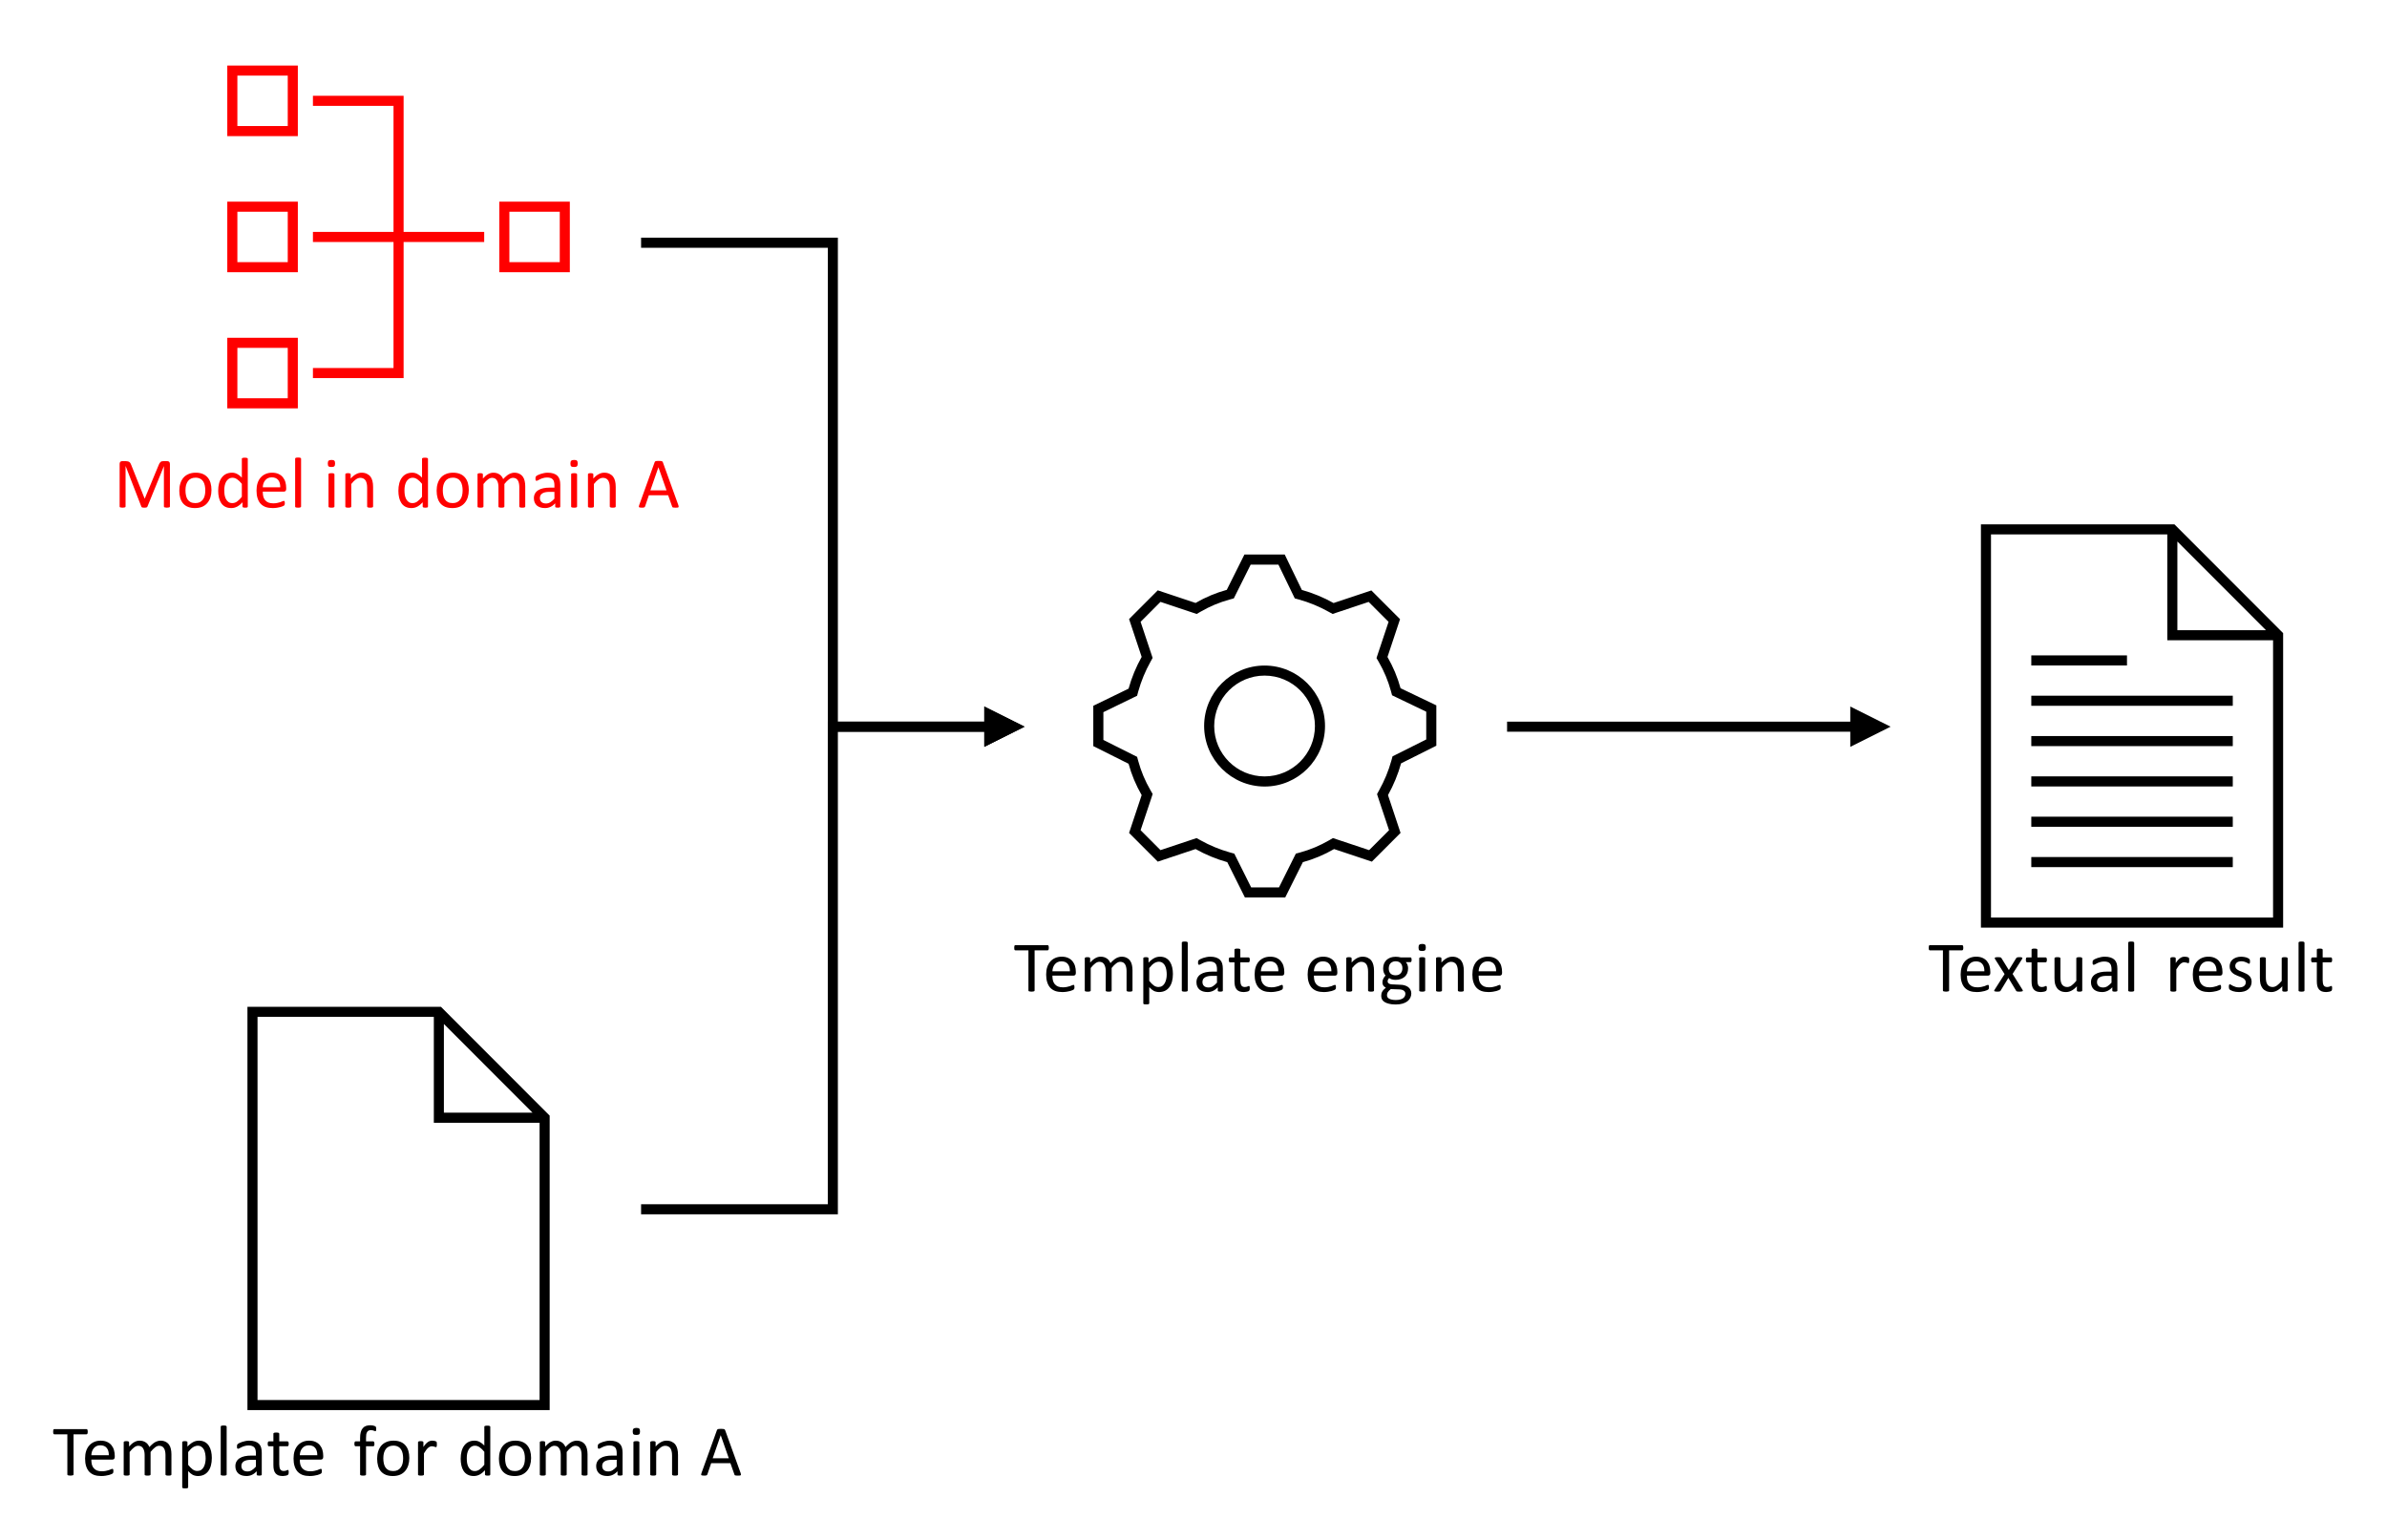 <?xml version="1.0" encoding="UTF-8"?>
<svg xmlns="http://www.w3.org/2000/svg" xmlns:xlink="http://www.w3.org/1999/xlink" width="465px" height="300px" viewBox="0 0 465 300" version="1.1">
<defs>
<g>
<symbol overflow="visible" id="glyph0-0">
<path style="stroke:none;" d="M 6.812 -9.016 L 6.812 0 L 0.312 0 L 0.312 -9.016 Z M 6.203 -0.562 L 6.203 -8.453 L 0.906 -8.453 L 0.906 -0.562 Z M 5.344 -5.969 C 5.344 -5.688 5.301 -5.438 5.219 -5.219 C 5.133 -5.008 5.02 -4.832 4.875 -4.688 C 4.727 -4.539 4.555 -4.426 4.359 -4.344 C 4.16 -4.258 3.941 -4.211 3.703 -4.203 L 3.672 -3.141 C 3.672 -3.086 3.633 -3.051 3.562 -3.031 C 3.5 -3.02 3.406 -3.016 3.281 -3.016 C 3.207 -3.016 3.145 -3.016 3.094 -3.016 C 3.051 -3.023 3.016 -3.031 2.984 -3.031 C 2.961 -3.039 2.941 -3.051 2.922 -3.062 C 2.91 -3.082 2.906 -3.109 2.906 -3.141 L 2.875 -4.422 C 2.863 -4.555 2.891 -4.648 2.953 -4.703 C 3.016 -4.766 3.102 -4.797 3.219 -4.797 L 3.344 -4.797 C 3.551 -4.797 3.723 -4.82 3.859 -4.875 C 4.004 -4.938 4.117 -5.016 4.203 -5.109 C 4.285 -5.211 4.344 -5.332 4.375 -5.469 C 4.414 -5.602 4.438 -5.75 4.438 -5.906 C 4.438 -6.25 4.336 -6.52 4.141 -6.719 C 3.953 -6.914 3.648 -7.016 3.234 -7.016 C 3.055 -7.016 2.898 -6.992 2.766 -6.953 C 2.629 -6.922 2.504 -6.883 2.391 -6.844 C 2.285 -6.801 2.195 -6.758 2.125 -6.719 C 2.062 -6.688 2.016 -6.672 1.984 -6.672 C 1.973 -6.672 1.957 -6.672 1.938 -6.672 C 1.926 -6.68 1.91 -6.695 1.891 -6.719 C 1.879 -6.75 1.867 -6.785 1.859 -6.828 C 1.859 -6.879 1.859 -6.941 1.859 -7.016 C 1.859 -7.098 1.863 -7.16 1.875 -7.203 C 1.883 -7.254 1.906 -7.301 1.938 -7.344 C 1.969 -7.375 2.031 -7.41 2.125 -7.453 C 2.219 -7.492 2.328 -7.535 2.453 -7.578 C 2.586 -7.617 2.727 -7.648 2.875 -7.672 C 3.031 -7.703 3.188 -7.719 3.344 -7.719 C 3.695 -7.719 4 -7.672 4.25 -7.578 C 4.5 -7.484 4.703 -7.359 4.859 -7.203 C 5.023 -7.047 5.145 -6.859 5.219 -6.641 C 5.301 -6.43 5.344 -6.207 5.344 -5.969 Z M 3.828 -1.906 C 3.828 -1.801 3.816 -1.719 3.797 -1.656 C 3.785 -1.594 3.758 -1.539 3.719 -1.5 C 3.676 -1.457 3.617 -1.426 3.547 -1.406 C 3.484 -1.383 3.406 -1.375 3.312 -1.375 C 3.207 -1.375 3.117 -1.383 3.047 -1.406 C 2.984 -1.426 2.93 -1.457 2.891 -1.5 C 2.848 -1.539 2.816 -1.594 2.797 -1.656 C 2.773 -1.719 2.766 -1.801 2.766 -1.906 C 2.766 -2 2.773 -2.078 2.797 -2.141 C 2.816 -2.211 2.848 -2.27 2.891 -2.312 C 2.93 -2.352 2.984 -2.383 3.047 -2.406 C 3.117 -2.426 3.207 -2.438 3.312 -2.438 C 3.406 -2.438 3.484 -2.426 3.547 -2.406 C 3.617 -2.383 3.676 -2.352 3.719 -2.312 C 3.758 -2.27 3.785 -2.211 3.797 -2.141 C 3.816 -2.078 3.828 -2 3.828 -1.906 Z M 0 2.766 Z M 0 2.766 "/>
</symbol>
<symbol overflow="visible" id="glyph0-1">
<path style="stroke:none;" d="M 11 -0.188 C 11 -0.145 10.988 -0.109 10.969 -0.078 C 10.945 -0.055 10.91 -0.035 10.859 -0.016 C 10.816 -0.004 10.758 0.004 10.688 0.016 C 10.625 0.035 10.531 0.047 10.406 0.047 C 10.301 0.047 10.211 0.035 10.141 0.016 C 10.066 0.004 10.004 -0.004 9.953 -0.016 C 9.91 -0.035 9.879 -0.055 9.859 -0.078 C 9.836 -0.109 9.828 -0.145 9.828 -0.188 L 9.828 -8.047 L 6.609 -0.141 C 6.598 -0.109 6.578 -0.082 6.547 -0.062 C 6.523 -0.039 6.488 -0.02 6.438 0 C 6.383 0.008 6.328 0.02 6.266 0.031 C 6.203 0.039 6.125 0.047 6.031 0.047 C 5.926 0.047 5.836 0.039 5.766 0.031 C 5.703 0.02 5.645 0.008 5.594 0 C 5.551 -0.02 5.516 -0.039 5.484 -0.062 C 5.461 -0.094 5.445 -0.117 5.438 -0.141 L 2.375 -8.047 L 2.359 -8.047 L 2.359 -0.188 C 2.359 -0.145 2.348 -0.109 2.328 -0.078 C 2.316 -0.055 2.285 -0.035 2.234 -0.016 C 2.191 -0.004 2.129 0.004 2.047 0.016 C 1.973 0.035 1.879 0.047 1.766 0.047 C 1.66 0.047 1.566 0.035 1.484 0.016 C 1.41 0.004 1.352 -0.004 1.312 -0.016 C 1.27 -0.035 1.238 -0.055 1.219 -0.078 C 1.207 -0.109 1.203 -0.145 1.203 -0.188 L 1.203 -8.484 C 1.203 -8.672 1.25 -8.805 1.344 -8.891 C 1.445 -8.973 1.562 -9.016 1.688 -9.016 L 2.422 -9.016 C 2.566 -9.016 2.691 -9 2.797 -8.969 C 2.91 -8.945 3.008 -8.906 3.094 -8.844 C 3.176 -8.789 3.242 -8.719 3.297 -8.625 C 3.359 -8.531 3.41 -8.422 3.453 -8.297 L 6.062 -1.75 L 6.109 -1.75 L 8.812 -8.266 C 8.863 -8.41 8.922 -8.531 8.984 -8.625 C 9.047 -8.719 9.113 -8.797 9.188 -8.859 C 9.258 -8.922 9.336 -8.961 9.422 -8.984 C 9.516 -9.004 9.617 -9.016 9.734 -9.016 L 10.484 -9.016 C 10.555 -9.016 10.625 -9.004 10.688 -8.984 C 10.75 -8.961 10.801 -8.93 10.844 -8.891 C 10.895 -8.848 10.93 -8.789 10.953 -8.719 C 10.984 -8.656 11 -8.578 11 -8.484 Z M 11 -0.188 "/>
</symbol>
<symbol overflow="visible" id="glyph0-2">
<path style="stroke:none;" d="M 6.891 -3.375 C 6.891 -2.863 6.82 -2.395 6.688 -1.969 C 6.551 -1.539 6.348 -1.172 6.078 -0.859 C 5.816 -0.547 5.484 -0.301 5.078 -0.125 C 4.68 0.039 4.219 0.125 3.688 0.125 C 3.176 0.125 2.727 0.051 2.344 -0.094 C 1.957 -0.25 1.633 -0.473 1.375 -0.766 C 1.125 -1.055 0.938 -1.41 0.812 -1.828 C 0.688 -2.254 0.625 -2.727 0.625 -3.25 C 0.625 -3.77 0.691 -4.242 0.828 -4.672 C 0.961 -5.098 1.16 -5.469 1.422 -5.781 C 1.691 -6.094 2.023 -6.332 2.422 -6.5 C 2.816 -6.676 3.285 -6.766 3.828 -6.766 C 4.336 -6.766 4.785 -6.688 5.172 -6.531 C 5.555 -6.375 5.875 -6.148 6.125 -5.859 C 6.383 -5.566 6.578 -5.211 6.703 -4.797 C 6.828 -4.379 6.891 -3.906 6.891 -3.375 Z M 5.688 -3.312 C 5.688 -3.645 5.656 -3.961 5.594 -4.266 C 5.531 -4.566 5.426 -4.832 5.281 -5.062 C 5.133 -5.289 4.938 -5.469 4.688 -5.594 C 4.445 -5.727 4.145 -5.797 3.781 -5.797 C 3.438 -5.797 3.141 -5.734 2.891 -5.609 C 2.648 -5.492 2.453 -5.328 2.297 -5.109 C 2.141 -4.891 2.02 -4.629 1.938 -4.328 C 1.863 -4.023 1.828 -3.691 1.828 -3.328 C 1.828 -2.984 1.859 -2.66 1.922 -2.359 C 1.984 -2.055 2.086 -1.789 2.234 -1.562 C 2.379 -1.344 2.578 -1.164 2.828 -1.031 C 3.078 -0.906 3.383 -0.844 3.75 -0.844 C 4.082 -0.844 4.367 -0.898 4.609 -1.016 C 4.859 -1.141 5.062 -1.312 5.219 -1.531 C 5.383 -1.75 5.504 -2.008 5.578 -2.312 C 5.648 -2.613 5.688 -2.945 5.688 -3.312 Z M 5.688 -3.312 "/>
</symbol>
<symbol overflow="visible" id="glyph0-3">
<path style="stroke:none;" d="M 6.438 -0.172 C 6.438 -0.141 6.426 -0.109 6.406 -0.078 C 6.395 -0.047 6.367 -0.02 6.328 0 C 6.285 0.008 6.234 0.02 6.172 0.031 C 6.109 0.039 6.031 0.047 5.938 0.047 C 5.832 0.047 5.75 0.039 5.688 0.031 C 5.625 0.02 5.57 0.008 5.531 0 C 5.488 -0.02 5.457 -0.047 5.438 -0.078 C 5.414 -0.109 5.406 -0.141 5.406 -0.172 L 5.406 -1 C 5.082 -0.645 4.742 -0.367 4.391 -0.172 C 4.035 0.023 3.645 0.125 3.219 0.125 C 2.758 0.125 2.363 0.035 2.031 -0.141 C 1.707 -0.316 1.445 -0.555 1.25 -0.859 C 1.051 -1.16 0.906 -1.516 0.812 -1.922 C 0.719 -2.336 0.672 -2.773 0.672 -3.234 C 0.672 -3.773 0.727 -4.258 0.844 -4.688 C 0.957 -5.125 1.129 -5.492 1.359 -5.797 C 1.586 -6.109 1.867 -6.348 2.203 -6.516 C 2.535 -6.68 2.926 -6.766 3.375 -6.766 C 3.738 -6.766 4.07 -6.68 4.375 -6.516 C 4.676 -6.359 4.977 -6.125 5.281 -5.812 L 5.281 -9.469 C 5.281 -9.5 5.285 -9.531 5.297 -9.562 C 5.316 -9.594 5.348 -9.613 5.391 -9.625 C 5.441 -9.645 5.504 -9.66 5.578 -9.672 C 5.648 -9.68 5.738 -9.688 5.844 -9.688 C 5.969 -9.688 6.066 -9.68 6.141 -9.672 C 6.211 -9.66 6.27 -9.645 6.312 -9.625 C 6.352 -9.613 6.383 -9.594 6.406 -9.562 C 6.426 -9.531 6.438 -9.5 6.438 -9.469 Z M 5.281 -4.594 C 4.969 -4.977 4.664 -5.27 4.375 -5.469 C 4.082 -5.676 3.781 -5.781 3.469 -5.781 C 3.176 -5.781 2.926 -5.707 2.719 -5.562 C 2.52 -5.426 2.352 -5.242 2.219 -5.016 C 2.094 -4.785 2 -4.523 1.938 -4.234 C 1.883 -3.953 1.859 -3.66 1.859 -3.359 C 1.859 -3.047 1.879 -2.738 1.922 -2.438 C 1.973 -2.133 2.062 -1.863 2.188 -1.625 C 2.312 -1.395 2.473 -1.207 2.672 -1.062 C 2.867 -0.914 3.117 -0.844 3.422 -0.844 C 3.578 -0.844 3.723 -0.863 3.859 -0.906 C 4.004 -0.945 4.148 -1.016 4.297 -1.109 C 4.441 -1.211 4.598 -1.344 4.766 -1.5 C 4.93 -1.656 5.102 -1.848 5.281 -2.078 Z M 5.281 -4.594 "/>
</symbol>
<symbol overflow="visible" id="glyph0-4">
<path style="stroke:none;" d="M 6.422 -3.578 C 6.422 -3.398 6.375 -3.27 6.281 -3.188 C 6.188 -3.113 6.082 -3.078 5.969 -3.078 L 1.859 -3.078 C 1.859 -2.734 1.891 -2.422 1.953 -2.141 C 2.023 -1.859 2.145 -1.617 2.312 -1.422 C 2.477 -1.223 2.691 -1.066 2.953 -0.953 C 3.211 -0.848 3.531 -0.797 3.906 -0.797 C 4.195 -0.797 4.457 -0.82 4.688 -0.875 C 4.926 -0.926 5.129 -0.977 5.297 -1.031 C 5.461 -1.094 5.598 -1.148 5.703 -1.203 C 5.816 -1.254 5.906 -1.281 5.969 -1.281 C 6 -1.281 6.023 -1.27 6.047 -1.25 C 6.078 -1.238 6.098 -1.211 6.109 -1.172 C 6.117 -1.141 6.129 -1.094 6.141 -1.031 C 6.148 -0.977 6.156 -0.91 6.156 -0.828 C 6.156 -0.766 6.148 -0.711 6.141 -0.672 C 6.141 -0.629 6.133 -0.586 6.125 -0.547 C 6.113 -0.516 6.098 -0.484 6.078 -0.453 C 6.066 -0.43 6.047 -0.406 6.016 -0.375 C 5.992 -0.352 5.922 -0.312 5.797 -0.25 C 5.672 -0.195 5.508 -0.141 5.312 -0.078 C 5.113 -0.023 4.883 0.02 4.625 0.062 C 4.363 0.102 4.082 0.125 3.781 0.125 C 3.27 0.125 2.816 0.055 2.422 -0.078 C 2.035 -0.223 1.707 -0.438 1.438 -0.719 C 1.176 -1.008 0.977 -1.367 0.844 -1.797 C 0.707 -2.223 0.641 -2.719 0.641 -3.281 C 0.641 -3.82 0.707 -4.305 0.844 -4.734 C 0.988 -5.172 1.191 -5.535 1.453 -5.828 C 1.723 -6.129 2.039 -6.359 2.406 -6.516 C 2.781 -6.68 3.195 -6.766 3.656 -6.766 C 4.145 -6.766 4.562 -6.688 4.906 -6.531 C 5.258 -6.375 5.547 -6.16 5.766 -5.891 C 5.992 -5.617 6.16 -5.301 6.266 -4.938 C 6.367 -4.582 6.422 -4.203 6.422 -3.797 Z M 5.266 -3.922 C 5.273 -4.523 5.141 -5 4.859 -5.344 C 4.578 -5.688 4.16 -5.859 3.609 -5.859 C 3.328 -5.859 3.078 -5.805 2.859 -5.703 C 2.648 -5.598 2.473 -5.457 2.328 -5.281 C 2.18 -5.102 2.066 -4.895 1.984 -4.656 C 1.91 -4.426 1.867 -4.18 1.859 -3.922 Z M 5.266 -3.922 "/>
</symbol>
<symbol overflow="visible" id="glyph0-5">
<path style="stroke:none;" d="M 2.219 -0.172 C 2.219 -0.141 2.207 -0.109 2.188 -0.078 C 2.164 -0.055 2.133 -0.035 2.094 -0.016 C 2.051 0.004 1.992 0.02 1.922 0.031 C 1.848 0.039 1.754 0.047 1.641 0.047 C 1.523 0.047 1.43 0.039 1.359 0.031 C 1.285 0.02 1.223 0.004 1.172 -0.016 C 1.129 -0.035 1.098 -0.055 1.078 -0.078 C 1.066 -0.109 1.062 -0.141 1.062 -0.172 L 1.062 -9.484 C 1.062 -9.523 1.066 -9.555 1.078 -9.578 C 1.098 -9.609 1.129 -9.633 1.172 -9.656 C 1.223 -9.676 1.285 -9.691 1.359 -9.703 C 1.43 -9.711 1.523 -9.719 1.641 -9.719 C 1.754 -9.719 1.848 -9.711 1.922 -9.703 C 1.992 -9.691 2.051 -9.676 2.094 -9.656 C 2.133 -9.633 2.164 -9.609 2.188 -9.578 C 2.207 -9.555 2.219 -9.523 2.219 -9.484 Z M 2.219 -0.172 "/>
</symbol>
<symbol overflow="visible" id="glyph0-6">
<path style="stroke:none;" d=""/>
</symbol>
<symbol overflow="visible" id="glyph0-7">
<path style="stroke:none;" d="M 2.219 -0.172 C 2.219 -0.141 2.207 -0.109 2.188 -0.078 C 2.164 -0.055 2.133 -0.035 2.094 -0.016 C 2.051 0.004 1.992 0.02 1.922 0.031 C 1.848 0.039 1.754 0.047 1.641 0.047 C 1.523 0.047 1.43 0.039 1.359 0.031 C 1.285 0.02 1.223 0.004 1.172 -0.016 C 1.129 -0.035 1.098 -0.055 1.078 -0.078 C 1.066 -0.109 1.062 -0.141 1.062 -0.172 L 1.062 -6.453 C 1.062 -6.484 1.066 -6.508 1.078 -6.531 C 1.098 -6.562 1.129 -6.586 1.172 -6.609 C 1.223 -6.629 1.285 -6.645 1.359 -6.656 C 1.43 -6.664 1.523 -6.672 1.641 -6.672 C 1.754 -6.672 1.848 -6.664 1.922 -6.656 C 1.992 -6.645 2.051 -6.629 2.094 -6.609 C 2.133 -6.586 2.164 -6.562 2.188 -6.531 C 2.207 -6.508 2.219 -6.484 2.219 -6.453 Z M 2.344 -8.562 C 2.344 -8.301 2.289 -8.117 2.188 -8.016 C 2.094 -7.922 1.906 -7.875 1.625 -7.875 C 1.352 -7.875 1.164 -7.922 1.062 -8.016 C 0.969 -8.109 0.922 -8.289 0.922 -8.562 C 0.922 -8.82 0.973 -9 1.078 -9.094 C 1.18 -9.195 1.367 -9.25 1.641 -9.25 C 1.91 -9.25 2.094 -9.203 2.188 -9.109 C 2.289 -9.016 2.344 -8.832 2.344 -8.562 Z M 2.344 -8.562 "/>
</symbol>
<symbol overflow="visible" id="glyph0-8">
<path style="stroke:none;" d="M 6.469 -0.172 C 6.469 -0.141 6.457 -0.109 6.438 -0.078 C 6.414 -0.055 6.383 -0.035 6.344 -0.016 C 6.301 0.004 6.242 0.02 6.172 0.031 C 6.098 0.039 6.004 0.047 5.891 0.047 C 5.773 0.047 5.68 0.039 5.609 0.031 C 5.535 0.02 5.477 0.004 5.438 -0.016 C 5.395 -0.035 5.363 -0.055 5.344 -0.078 C 5.32 -0.109 5.312 -0.141 5.312 -0.172 L 5.312 -3.844 C 5.312 -4.207 5.281 -4.5 5.219 -4.719 C 5.164 -4.938 5.086 -5.125 4.984 -5.281 C 4.879 -5.438 4.738 -5.555 4.562 -5.641 C 4.395 -5.723 4.203 -5.766 3.984 -5.766 C 3.691 -5.766 3.398 -5.66 3.109 -5.453 C 2.828 -5.254 2.531 -4.957 2.219 -4.562 L 2.219 -0.172 C 2.219 -0.141 2.207 -0.109 2.188 -0.078 C 2.164 -0.055 2.133 -0.035 2.094 -0.016 C 2.051 0.004 1.992 0.02 1.922 0.031 C 1.848 0.039 1.754 0.047 1.641 0.047 C 1.523 0.047 1.43 0.039 1.359 0.031 C 1.285 0.02 1.223 0.004 1.172 -0.016 C 1.129 -0.035 1.098 -0.055 1.078 -0.078 C 1.066 -0.109 1.062 -0.141 1.062 -0.172 L 1.062 -6.453 C 1.062 -6.484 1.066 -6.508 1.078 -6.531 C 1.098 -6.562 1.129 -6.586 1.172 -6.609 C 1.211 -6.629 1.266 -6.645 1.328 -6.656 C 1.391 -6.664 1.477 -6.672 1.594 -6.672 C 1.688 -6.672 1.766 -6.664 1.828 -6.656 C 1.898 -6.645 1.957 -6.629 2 -6.609 C 2.039 -6.586 2.066 -6.562 2.078 -6.531 C 2.098 -6.508 2.109 -6.484 2.109 -6.453 L 2.109 -5.625 C 2.461 -6.02 2.812 -6.305 3.156 -6.484 C 3.508 -6.672 3.863 -6.766 4.219 -6.766 C 4.633 -6.766 4.984 -6.691 5.266 -6.547 C 5.555 -6.41 5.789 -6.223 5.969 -5.984 C 6.145 -5.742 6.27 -5.461 6.344 -5.141 C 6.426 -4.828 6.469 -4.445 6.469 -4 Z M 6.469 -0.172 "/>
</symbol>
<symbol overflow="visible" id="glyph0-9">
<path style="stroke:none;" d="M 10.359 -0.172 C 10.359 -0.141 10.348 -0.109 10.328 -0.078 C 10.316 -0.055 10.289 -0.035 10.25 -0.016 C 10.207 0.004 10.145 0.02 10.062 0.031 C 9.988 0.039 9.898 0.047 9.797 0.047 C 9.68 0.047 9.582 0.039 9.5 0.031 C 9.426 0.02 9.367 0.004 9.328 -0.016 C 9.285 -0.035 9.254 -0.055 9.234 -0.078 C 9.211 -0.109 9.203 -0.141 9.203 -0.172 L 9.203 -3.984 C 9.203 -4.254 9.176 -4.5 9.125 -4.719 C 9.082 -4.938 9.008 -5.125 8.906 -5.281 C 8.812 -5.438 8.688 -5.555 8.531 -5.641 C 8.375 -5.723 8.188 -5.766 7.969 -5.766 C 7.707 -5.766 7.441 -5.66 7.172 -5.453 C 6.898 -5.254 6.609 -4.957 6.297 -4.562 L 6.297 -0.172 C 6.297 -0.141 6.285 -0.109 6.266 -0.078 C 6.242 -0.055 6.211 -0.035 6.172 -0.016 C 6.129 0.004 6.066 0.02 5.984 0.031 C 5.91 0.039 5.82 0.047 5.719 0.047 C 5.602 0.047 5.508 0.039 5.438 0.031 C 5.363 0.02 5.301 0.004 5.25 -0.016 C 5.207 -0.035 5.176 -0.055 5.156 -0.078 C 5.145 -0.109 5.141 -0.141 5.141 -0.172 L 5.141 -3.984 C 5.141 -4.254 5.113 -4.5 5.062 -4.719 C 5.008 -4.938 4.93 -5.125 4.828 -5.281 C 4.734 -5.438 4.609 -5.555 4.453 -5.641 C 4.297 -5.723 4.109 -5.766 3.891 -5.766 C 3.629 -5.766 3.363 -5.66 3.094 -5.453 C 2.82 -5.254 2.531 -4.957 2.219 -4.562 L 2.219 -0.172 C 2.219 -0.141 2.207 -0.109 2.188 -0.078 C 2.164 -0.055 2.133 -0.035 2.094 -0.016 C 2.051 0.004 1.992 0.02 1.922 0.031 C 1.848 0.039 1.754 0.047 1.641 0.047 C 1.523 0.047 1.43 0.039 1.359 0.031 C 1.285 0.02 1.223 0.004 1.172 -0.016 C 1.129 -0.035 1.098 -0.055 1.078 -0.078 C 1.066 -0.109 1.062 -0.141 1.062 -0.172 L 1.062 -6.453 C 1.062 -6.484 1.066 -6.508 1.078 -6.531 C 1.098 -6.562 1.129 -6.586 1.172 -6.609 C 1.211 -6.629 1.266 -6.645 1.328 -6.656 C 1.391 -6.664 1.477 -6.672 1.594 -6.672 C 1.688 -6.672 1.766 -6.664 1.828 -6.656 C 1.898 -6.645 1.957 -6.629 2 -6.609 C 2.039 -6.586 2.066 -6.562 2.078 -6.531 C 2.098 -6.508 2.109 -6.484 2.109 -6.453 L 2.109 -5.625 C 2.461 -6.02 2.801 -6.305 3.125 -6.484 C 3.457 -6.672 3.797 -6.766 4.141 -6.766 C 4.398 -6.766 4.629 -6.734 4.828 -6.672 C 5.035 -6.609 5.219 -6.52 5.375 -6.406 C 5.539 -6.301 5.676 -6.172 5.781 -6.016 C 5.895 -5.867 5.988 -5.703 6.062 -5.516 C 6.27 -5.742 6.469 -5.938 6.656 -6.094 C 6.844 -6.258 7.023 -6.391 7.203 -6.484 C 7.379 -6.578 7.551 -6.645 7.719 -6.688 C 7.883 -6.738 8.051 -6.766 8.219 -6.766 C 8.613 -6.766 8.945 -6.691 9.219 -6.547 C 9.5 -6.41 9.723 -6.223 9.891 -5.984 C 10.066 -5.742 10.188 -5.461 10.25 -5.141 C 10.32 -4.828 10.359 -4.492 10.359 -4.141 Z M 10.359 -0.172 "/>
</symbol>
<symbol overflow="visible" id="glyph0-10">
<path style="stroke:none;" d="M 5.781 -0.172 C 5.781 -0.109 5.758 -0.062 5.719 -0.031 C 5.688 -0.008 5.641 0.004 5.578 0.016 C 5.516 0.035 5.422 0.047 5.297 0.047 C 5.172 0.047 5.07 0.035 5 0.016 C 4.926 0.004 4.875 -0.008 4.844 -0.031 C 4.812 -0.062 4.797 -0.109 4.797 -0.172 L 4.797 -0.797 C 4.523 -0.504 4.219 -0.273 3.875 -0.109 C 3.539 0.047 3.188 0.125 2.812 0.125 C 2.477 0.125 2.176 0.082 1.906 0 C 1.645 -0.082 1.422 -0.203 1.234 -0.359 C 1.047 -0.523 0.898 -0.727 0.797 -0.969 C 0.691 -1.207 0.641 -1.477 0.641 -1.781 C 0.641 -2.133 0.711 -2.441 0.859 -2.703 C 1.004 -2.961 1.207 -3.176 1.469 -3.344 C 1.738 -3.52 2.066 -3.648 2.453 -3.734 C 2.848 -3.816 3.289 -3.859 3.781 -3.859 L 4.641 -3.859 L 4.641 -4.344 C 4.641 -4.594 4.613 -4.805 4.562 -4.984 C 4.52 -5.172 4.441 -5.328 4.328 -5.453 C 4.211 -5.578 4.062 -5.672 3.875 -5.734 C 3.695 -5.797 3.477 -5.828 3.219 -5.828 C 2.926 -5.828 2.664 -5.789 2.438 -5.719 C 2.219 -5.656 2.023 -5.582 1.859 -5.5 C 1.691 -5.426 1.551 -5.352 1.438 -5.281 C 1.32 -5.219 1.234 -5.188 1.172 -5.188 C 1.141 -5.188 1.109 -5.191 1.078 -5.203 C 1.047 -5.223 1.02 -5.25 1 -5.281 C 0.977 -5.32 0.961 -5.367 0.953 -5.422 C 0.953 -5.484 0.953 -5.551 0.953 -5.625 C 0.953 -5.738 0.957 -5.828 0.969 -5.891 C 0.988 -5.961 1.031 -6.031 1.094 -6.094 C 1.156 -6.156 1.258 -6.223 1.406 -6.297 C 1.562 -6.379 1.738 -6.453 1.938 -6.516 C 2.145 -6.586 2.363 -6.645 2.594 -6.688 C 2.832 -6.738 3.07 -6.766 3.312 -6.766 C 3.758 -6.766 4.141 -6.711 4.453 -6.609 C 4.773 -6.504 5.035 -6.352 5.234 -6.156 C 5.43 -5.957 5.57 -5.711 5.656 -5.422 C 5.738 -5.129 5.781 -4.789 5.781 -4.406 Z M 4.641 -3.031 L 3.656 -3.031 C 3.344 -3.031 3.07 -3.004 2.844 -2.953 C 2.613 -2.898 2.422 -2.82 2.266 -2.719 C 2.109 -2.613 1.992 -2.488 1.922 -2.344 C 1.848 -2.195 1.812 -2.023 1.812 -1.828 C 1.812 -1.504 1.914 -1.242 2.125 -1.047 C 2.332 -0.859 2.625 -0.766 3 -0.766 C 3.301 -0.766 3.578 -0.844 3.828 -1 C 4.086 -1.156 4.359 -1.391 4.641 -1.703 Z M 4.641 -3.031 "/>
</symbol>
<symbol overflow="visible" id="glyph0-11">
<path style="stroke:none;" d="M 7.953 -0.422 C 7.984 -0.316 8 -0.234 8 -0.172 C 8.008 -0.109 7.992 -0.062 7.953 -0.031 C 7.922 0 7.859 0.02 7.766 0.031 C 7.68 0.039 7.566 0.047 7.422 0.047 C 7.273 0.047 7.16 0.039 7.078 0.031 C 6.992 0.02 6.926 0.008 6.875 0 C 6.832 -0.02 6.801 -0.039 6.781 -0.062 C 6.758 -0.094 6.742 -0.129 6.734 -0.172 L 5.953 -2.375 L 2.203 -2.375 L 1.469 -0.203 C 1.457 -0.16 1.438 -0.125 1.406 -0.094 C 1.383 -0.062 1.352 -0.035 1.312 -0.016 C 1.27 0.004 1.207 0.02 1.125 0.031 C 1.039 0.039 0.938 0.047 0.812 0.047 C 0.676 0.047 0.562 0.035 0.469 0.016 C 0.383 0.004 0.328 -0.016 0.297 -0.047 C 0.266 -0.078 0.25 -0.125 0.25 -0.188 C 0.25 -0.25 0.27 -0.332 0.312 -0.438 L 3.328 -8.812 C 3.348 -8.863 3.375 -8.906 3.406 -8.938 C 3.438 -8.969 3.477 -8.992 3.531 -9.016 C 3.594 -9.035 3.664 -9.047 3.75 -9.047 C 3.844 -9.055 3.961 -9.062 4.109 -9.062 C 4.254 -9.062 4.375 -9.055 4.469 -9.047 C 4.57 -9.047 4.648 -9.035 4.703 -9.016 C 4.766 -8.992 4.812 -8.969 4.844 -8.938 C 4.875 -8.906 4.898 -8.863 4.922 -8.812 Z M 4.062 -7.828 L 2.5 -3.328 L 5.641 -3.328 Z M 4.062 -7.828 "/>
</symbol>
<symbol overflow="visible" id="glyph0-12">
<path style="stroke:none;" d="M 6.844 -8.5 C 6.844 -8.414 6.836 -8.336 6.828 -8.266 C 6.816 -8.203 6.801 -8.148 6.781 -8.109 C 6.758 -8.078 6.734 -8.051 6.703 -8.031 C 6.68 -8.008 6.648 -8 6.609 -8 L 4.078 -8 L 4.078 -0.188 C 4.078 -0.145 4.066 -0.109 4.047 -0.078 C 4.023 -0.055 3.988 -0.035 3.938 -0.016 C 3.895 -0.004 3.836 0.004 3.766 0.016 C 3.691 0.035 3.594 0.047 3.469 0.047 C 3.363 0.047 3.27 0.035 3.188 0.016 C 3.113 0.004 3.051 -0.004 3 -0.016 C 2.957 -0.035 2.926 -0.055 2.906 -0.078 C 2.883 -0.109 2.875 -0.145 2.875 -0.188 L 2.875 -8 L 0.344 -8 C 0.301 -8 0.266 -8.008 0.234 -8.031 C 0.203 -8.051 0.176 -8.078 0.156 -8.109 C 0.145 -8.148 0.133 -8.203 0.125 -8.266 C 0.113 -8.336 0.109 -8.414 0.109 -8.5 C 0.109 -8.594 0.113 -8.672 0.125 -8.734 C 0.133 -8.805 0.145 -8.863 0.156 -8.906 C 0.176 -8.945 0.203 -8.973 0.234 -8.984 C 0.266 -9.004 0.301 -9.016 0.344 -9.016 L 6.609 -9.016 C 6.648 -9.016 6.68 -9.004 6.703 -8.984 C 6.734 -8.973 6.758 -8.945 6.781 -8.906 C 6.801 -8.863 6.816 -8.805 6.828 -8.734 C 6.836 -8.672 6.844 -8.594 6.844 -8.5 Z M 6.844 -8.5 "/>
</symbol>
<symbol overflow="visible" id="glyph0-13">
<path style="stroke:none;" d="M 6.828 -3.406 C 6.828 -2.863 6.77 -2.375 6.656 -1.938 C 6.539 -1.5 6.363 -1.125 6.125 -0.812 C 5.895 -0.508 5.609 -0.273 5.266 -0.109 C 4.93 0.047 4.547 0.125 4.109 0.125 C 3.93 0.125 3.758 0.102 3.594 0.062 C 3.438 0.031 3.281 -0.02 3.125 -0.094 C 2.977 -0.176 2.832 -0.273 2.688 -0.391 C 2.539 -0.516 2.383 -0.66 2.219 -0.828 L 2.219 2.312 C 2.219 2.352 2.207 2.383 2.188 2.406 C 2.164 2.438 2.133 2.461 2.094 2.484 C 2.051 2.504 1.992 2.516 1.922 2.516 C 1.848 2.523 1.754 2.531 1.641 2.531 C 1.523 2.531 1.43 2.523 1.359 2.516 C 1.285 2.516 1.223 2.504 1.172 2.484 C 1.129 2.461 1.098 2.438 1.078 2.406 C 1.066 2.383 1.062 2.352 1.062 2.312 L 1.062 -6.453 C 1.062 -6.492 1.066 -6.523 1.078 -6.547 C 1.098 -6.578 1.129 -6.598 1.172 -6.609 C 1.211 -6.629 1.266 -6.645 1.328 -6.656 C 1.391 -6.664 1.469 -6.672 1.562 -6.672 C 1.664 -6.672 1.75 -6.664 1.812 -6.656 C 1.875 -6.645 1.926 -6.629 1.969 -6.609 C 2.008 -6.598 2.035 -6.578 2.047 -6.547 C 2.066 -6.523 2.078 -6.492 2.078 -6.453 L 2.078 -5.609 C 2.266 -5.805 2.445 -5.973 2.625 -6.109 C 2.801 -6.254 2.977 -6.375 3.156 -6.469 C 3.332 -6.57 3.516 -6.645 3.703 -6.688 C 3.891 -6.738 4.094 -6.766 4.312 -6.766 C 4.758 -6.766 5.145 -6.676 5.469 -6.5 C 5.789 -6.32 6.051 -6.078 6.25 -5.766 C 6.445 -5.461 6.594 -5.109 6.688 -4.703 C 6.781 -4.297 6.828 -3.863 6.828 -3.406 Z M 5.625 -3.281 C 5.625 -3.602 5.598 -3.91 5.547 -4.203 C 5.492 -4.504 5.41 -4.77 5.297 -5 C 5.18 -5.238 5.02 -5.426 4.812 -5.562 C 4.613 -5.707 4.367 -5.781 4.078 -5.781 C 3.93 -5.781 3.785 -5.754 3.641 -5.703 C 3.492 -5.66 3.344 -5.594 3.188 -5.5 C 3.039 -5.406 2.883 -5.281 2.719 -5.125 C 2.562 -4.969 2.395 -4.773 2.219 -4.547 L 2.219 -2.047 C 2.531 -1.66 2.828 -1.363 3.109 -1.156 C 3.391 -0.957 3.688 -0.859 4 -0.859 C 4.289 -0.859 4.539 -0.926 4.75 -1.062 C 4.957 -1.207 5.125 -1.395 5.25 -1.625 C 5.375 -1.852 5.469 -2.113 5.531 -2.406 C 5.594 -2.695 5.625 -2.988 5.625 -3.281 Z M 5.625 -3.281 "/>
</symbol>
<symbol overflow="visible" id="glyph0-14">
<path style="stroke:none;" d="M 4.328 -0.641 C 4.328 -0.504 4.316 -0.395 4.297 -0.312 C 4.273 -0.227 4.242 -0.164 4.203 -0.125 C 4.172 -0.094 4.117 -0.062 4.047 -0.031 C 3.973 0 3.891 0.023 3.797 0.047 C 3.703 0.066 3.598 0.082 3.484 0.094 C 3.379 0.113 3.273 0.125 3.172 0.125 C 2.848 0.125 2.566 0.082 2.328 0 C 2.098 -0.094 1.91 -0.223 1.766 -0.391 C 1.617 -0.566 1.508 -0.789 1.438 -1.062 C 1.375 -1.332 1.344 -1.648 1.344 -2.016 L 1.344 -5.672 L 0.453 -5.672 C 0.391 -5.672 0.336 -5.707 0.297 -5.781 C 0.254 -5.863 0.234 -5.988 0.234 -6.156 C 0.234 -6.238 0.238 -6.312 0.25 -6.375 C 0.258 -6.438 0.273 -6.484 0.297 -6.516 C 0.316 -6.555 0.336 -6.582 0.359 -6.594 C 0.391 -6.613 0.426 -6.625 0.469 -6.625 L 1.344 -6.625 L 1.344 -8.125 C 1.344 -8.156 1.348 -8.18 1.359 -8.203 C 1.379 -8.234 1.41 -8.258 1.453 -8.281 C 1.492 -8.301 1.551 -8.316 1.625 -8.328 C 1.695 -8.336 1.789 -8.344 1.906 -8.344 C 2.02 -8.344 2.113 -8.336 2.188 -8.328 C 2.27 -8.316 2.332 -8.301 2.375 -8.281 C 2.414 -8.258 2.441 -8.234 2.453 -8.203 C 2.473 -8.18 2.484 -8.156 2.484 -8.125 L 2.484 -6.625 L 4.094 -6.625 C 4.133 -6.625 4.164 -6.613 4.188 -6.594 C 4.219 -6.582 4.242 -6.555 4.266 -6.516 C 4.285 -6.484 4.301 -6.438 4.312 -6.375 C 4.32 -6.312 4.328 -6.238 4.328 -6.156 C 4.328 -5.988 4.305 -5.863 4.266 -5.781 C 4.223 -5.707 4.164 -5.672 4.094 -5.672 L 2.484 -5.672 L 2.484 -2.172 C 2.484 -1.742 2.547 -1.414 2.672 -1.188 C 2.805 -0.969 3.035 -0.859 3.359 -0.859 C 3.473 -0.859 3.57 -0.867 3.656 -0.891 C 3.738 -0.91 3.812 -0.93 3.875 -0.953 C 3.938 -0.984 3.988 -1.008 4.031 -1.031 C 4.082 -1.051 4.129 -1.062 4.172 -1.062 C 4.191 -1.062 4.211 -1.055 4.234 -1.047 C 4.254 -1.035 4.27 -1.008 4.281 -0.969 C 4.289 -0.938 4.301 -0.895 4.312 -0.844 C 4.32 -0.789 4.328 -0.723 4.328 -0.641 Z M 4.328 -0.641 "/>
</symbol>
<symbol overflow="visible" id="glyph0-15">
<path style="stroke:none;" d="M 4.5 -9.031 C 4.5 -8.938 4.492 -8.863 4.484 -8.812 C 4.473 -8.758 4.461 -8.719 4.453 -8.688 C 4.441 -8.656 4.426 -8.633 4.406 -8.625 C 4.383 -8.613 4.363 -8.609 4.344 -8.609 C 4.312 -8.609 4.27 -8.617 4.219 -8.641 C 4.164 -8.66 4.102 -8.68 4.031 -8.703 C 3.969 -8.734 3.891 -8.758 3.797 -8.781 C 3.703 -8.801 3.594 -8.812 3.469 -8.812 C 3.289 -8.812 3.141 -8.781 3.016 -8.719 C 2.898 -8.664 2.805 -8.578 2.734 -8.453 C 2.66 -8.336 2.602 -8.188 2.562 -8 C 2.531 -7.812 2.516 -7.582 2.516 -7.312 L 2.516 -6.625 L 3.922 -6.625 C 3.961 -6.625 3.992 -6.613 4.016 -6.594 C 4.035 -6.582 4.055 -6.555 4.078 -6.516 C 4.098 -6.484 4.113 -6.438 4.125 -6.375 C 4.145 -6.312 4.156 -6.238 4.156 -6.156 C 4.156 -5.988 4.133 -5.863 4.094 -5.781 C 4.051 -5.707 3.992 -5.672 3.922 -5.672 L 2.516 -5.672 L 2.516 -0.172 C 2.516 -0.141 2.504 -0.109 2.484 -0.078 C 2.473 -0.055 2.441 -0.035 2.391 -0.016 C 2.348 0.004 2.289 0.02 2.219 0.031 C 2.145 0.039 2.051 0.047 1.938 0.047 C 1.832 0.047 1.738 0.039 1.656 0.031 C 1.582 0.02 1.523 0.004 1.484 -0.016 C 1.441 -0.035 1.41 -0.055 1.391 -0.078 C 1.367 -0.109 1.359 -0.141 1.359 -0.172 L 1.359 -5.672 L 0.484 -5.672 C 0.41 -5.672 0.352 -5.707 0.312 -5.781 C 0.27 -5.863 0.25 -5.988 0.25 -6.156 C 0.25 -6.238 0.254 -6.312 0.266 -6.375 C 0.273 -6.438 0.289 -6.484 0.312 -6.516 C 0.332 -6.555 0.352 -6.582 0.375 -6.594 C 0.406 -6.613 0.441 -6.625 0.484 -6.625 L 1.359 -6.625 L 1.359 -7.281 C 1.359 -7.719 1.398 -8.094 1.484 -8.406 C 1.566 -8.719 1.691 -8.973 1.859 -9.172 C 2.023 -9.379 2.234 -9.531 2.484 -9.625 C 2.742 -9.719 3.047 -9.766 3.391 -9.766 C 3.547 -9.766 3.703 -9.75 3.859 -9.719 C 4.016 -9.688 4.133 -9.648 4.219 -9.609 C 4.301 -9.578 4.352 -9.547 4.375 -9.516 C 4.406 -9.492 4.43 -9.457 4.453 -9.406 C 4.473 -9.363 4.484 -9.312 4.484 -9.25 C 4.492 -9.188 4.5 -9.113 4.5 -9.031 Z M 4.5 -9.031 "/>
</symbol>
<symbol overflow="visible" id="glyph0-16">
<path style="stroke:none;" d="M 4.734 -6.031 C 4.734 -5.938 4.727 -5.852 4.719 -5.781 C 4.719 -5.707 4.707 -5.648 4.688 -5.609 C 4.676 -5.578 4.66 -5.551 4.641 -5.531 C 4.617 -5.508 4.594 -5.5 4.562 -5.5 C 4.52 -5.5 4.473 -5.508 4.422 -5.531 C 4.367 -5.551 4.305 -5.57 4.234 -5.594 C 4.172 -5.613 4.098 -5.629 4.016 -5.641 C 3.93 -5.66 3.836 -5.672 3.734 -5.672 C 3.617 -5.672 3.504 -5.645 3.391 -5.594 C 3.285 -5.551 3.172 -5.477 3.047 -5.375 C 2.922 -5.27 2.789 -5.129 2.656 -4.953 C 2.52 -4.773 2.375 -4.555 2.219 -4.297 L 2.219 -0.172 C 2.219 -0.141 2.207 -0.109 2.188 -0.078 C 2.164 -0.055 2.133 -0.035 2.094 -0.016 C 2.051 0.004 1.992 0.02 1.922 0.031 C 1.848 0.039 1.754 0.047 1.641 0.047 C 1.523 0.047 1.43 0.039 1.359 0.031 C 1.285 0.02 1.223 0.004 1.172 -0.016 C 1.129 -0.035 1.098 -0.055 1.078 -0.078 C 1.066 -0.109 1.062 -0.141 1.062 -0.172 L 1.062 -6.453 C 1.062 -6.484 1.066 -6.508 1.078 -6.531 C 1.098 -6.562 1.129 -6.586 1.172 -6.609 C 1.211 -6.629 1.266 -6.645 1.328 -6.656 C 1.391 -6.664 1.477 -6.672 1.594 -6.672 C 1.688 -6.672 1.766 -6.664 1.828 -6.656 C 1.898 -6.645 1.957 -6.629 2 -6.609 C 2.039 -6.586 2.066 -6.562 2.078 -6.531 C 2.098 -6.508 2.109 -6.484 2.109 -6.453 L 2.109 -5.531 C 2.273 -5.781 2.43 -5.984 2.578 -6.141 C 2.734 -6.305 2.879 -6.43 3.016 -6.516 C 3.148 -6.609 3.281 -6.672 3.406 -6.703 C 3.539 -6.742 3.676 -6.766 3.812 -6.766 C 3.875 -6.766 3.941 -6.758 4.016 -6.75 C 4.098 -6.75 4.18 -6.738 4.266 -6.719 C 4.348 -6.695 4.422 -6.676 4.484 -6.656 C 4.555 -6.633 4.602 -6.609 4.625 -6.578 C 4.656 -6.555 4.676 -6.535 4.688 -6.516 C 4.695 -6.492 4.703 -6.469 4.703 -6.438 C 4.711 -6.406 4.719 -6.359 4.719 -6.297 C 4.727 -6.234 4.734 -6.145 4.734 -6.031 Z M 4.734 -6.031 "/>
</symbol>
<symbol overflow="visible" id="glyph0-17">
<path style="stroke:none;" d="M 6.297 -6.172 C 6.297 -6.004 6.273 -5.883 6.234 -5.812 C 6.191 -5.738 6.133 -5.703 6.062 -5.703 L 5.172 -5.703 C 5.328 -5.535 5.438 -5.348 5.5 -5.141 C 5.57 -4.941 5.609 -4.734 5.609 -4.516 C 5.609 -4.148 5.551 -3.828 5.438 -3.547 C 5.32 -3.273 5.156 -3.039 4.938 -2.844 C 4.719 -2.656 4.457 -2.508 4.156 -2.406 C 3.863 -2.301 3.535 -2.25 3.172 -2.25 C 2.922 -2.25 2.68 -2.281 2.453 -2.344 C 2.223 -2.414 2.047 -2.504 1.922 -2.609 C 1.836 -2.523 1.766 -2.426 1.703 -2.312 C 1.648 -2.207 1.625 -2.086 1.625 -1.953 C 1.625 -1.785 1.695 -1.648 1.844 -1.547 C 2 -1.441 2.203 -1.383 2.453 -1.375 L 4.094 -1.297 C 4.406 -1.297 4.691 -1.254 4.953 -1.172 C 5.211 -1.098 5.438 -0.988 5.625 -0.844 C 5.812 -0.707 5.957 -0.535 6.062 -0.328 C 6.176 -0.117 6.234 0.117 6.234 0.391 C 6.234 0.68 6.172 0.957 6.047 1.219 C 5.93 1.477 5.75 1.707 5.5 1.906 C 5.25 2.102 4.93 2.258 4.547 2.375 C 4.16 2.488 3.707 2.547 3.188 2.547 C 2.676 2.547 2.242 2.5 1.891 2.406 C 1.535 2.32 1.242 2.207 1.016 2.062 C 0.785 1.914 0.617 1.738 0.516 1.531 C 0.422 1.32 0.375 1.098 0.375 0.859 C 0.375 0.703 0.391 0.551 0.422 0.406 C 0.461 0.258 0.52 0.125 0.594 0 C 0.664 -0.125 0.758 -0.242 0.875 -0.359 C 0.988 -0.484 1.125 -0.602 1.281 -0.719 C 1.051 -0.844 0.879 -0.988 0.766 -1.156 C 0.66 -1.332 0.609 -1.523 0.609 -1.734 C 0.609 -2.016 0.664 -2.266 0.781 -2.484 C 0.895 -2.711 1.039 -2.914 1.219 -3.094 C 1.07 -3.27 0.957 -3.461 0.875 -3.672 C 0.789 -3.891 0.75 -4.156 0.75 -4.469 C 0.75 -4.82 0.805 -5.141 0.922 -5.422 C 1.047 -5.703 1.211 -5.941 1.422 -6.141 C 1.641 -6.336 1.895 -6.488 2.188 -6.594 C 2.488 -6.695 2.816 -6.75 3.172 -6.75 C 3.367 -6.75 3.547 -6.738 3.703 -6.719 C 3.867 -6.695 4.023 -6.664 4.172 -6.625 L 6.062 -6.625 C 6.145 -6.625 6.203 -6.586 6.234 -6.516 C 6.273 -6.441 6.297 -6.328 6.297 -6.172 Z M 4.5 -4.516 C 4.5 -4.941 4.379 -5.273 4.141 -5.516 C 3.91 -5.754 3.582 -5.875 3.156 -5.875 C 2.938 -5.875 2.742 -5.832 2.578 -5.75 C 2.41 -5.676 2.27 -5.578 2.156 -5.453 C 2.051 -5.328 1.973 -5.176 1.922 -5 C 1.867 -4.832 1.844 -4.656 1.844 -4.469 C 1.844 -4.051 1.957 -3.723 2.188 -3.484 C 2.426 -3.254 2.754 -3.141 3.172 -3.141 C 3.398 -3.141 3.598 -3.176 3.766 -3.25 C 3.93 -3.32 4.066 -3.422 4.172 -3.547 C 4.285 -3.672 4.367 -3.816 4.422 -3.984 C 4.473 -4.148 4.5 -4.328 4.5 -4.516 Z M 5.078 0.453 C 5.078 0.191 4.969 -0.008 4.75 -0.156 C 4.531 -0.312 4.234 -0.391 3.859 -0.391 L 2.234 -0.453 C 2.086 -0.336 1.969 -0.227 1.875 -0.125 C 1.781 -0.02 1.703 0.078 1.641 0.172 C 1.586 0.273 1.551 0.367 1.531 0.453 C 1.508 0.547 1.5 0.645 1.5 0.75 C 1.5 1.051 1.648 1.281 1.953 1.438 C 2.266 1.594 2.691 1.672 3.234 1.672 C 3.586 1.672 3.879 1.633 4.109 1.562 C 4.348 1.5 4.535 1.41 4.672 1.297 C 4.816 1.18 4.922 1.051 4.984 0.906 C 5.047 0.77 5.078 0.617 5.078 0.453 Z M 5.078 0.453 "/>
</symbol>
<symbol overflow="visible" id="glyph0-18">
<path style="stroke:none;" d="M 5.812 -0.312 C 5.852 -0.238 5.875 -0.18 5.875 -0.141 C 5.875 -0.098 5.848 -0.062 5.797 -0.031 C 5.754 -0.008 5.688 0.004 5.594 0.016 C 5.508 0.035 5.395 0.047 5.25 0.047 C 5.113 0.047 5.004 0.039 4.922 0.031 C 4.836 0.02 4.77 0.008 4.719 0 C 4.676 -0.02 4.641 -0.039 4.609 -0.062 C 4.586 -0.094 4.566 -0.125 4.547 -0.156 L 3.047 -2.641 L 1.547 -0.156 C 1.523 -0.125 1.5 -0.094 1.469 -0.062 C 1.445 -0.039 1.41 -0.02 1.359 0 C 1.316 0.008 1.254 0.02 1.172 0.031 C 1.098 0.039 0.992 0.047 0.859 0.047 C 0.723 0.047 0.613 0.035 0.531 0.016 C 0.445 0.004 0.383 -0.008 0.344 -0.031 C 0.301 -0.062 0.281 -0.098 0.281 -0.141 C 0.289 -0.18 0.316 -0.238 0.359 -0.312 L 2.312 -3.375 L 0.453 -6.312 C 0.422 -6.383 0.398 -6.441 0.391 -6.484 C 0.391 -6.523 0.41 -6.562 0.453 -6.594 C 0.504 -6.625 0.57 -6.645 0.656 -6.656 C 0.75 -6.664 0.875 -6.672 1.031 -6.672 C 1.156 -6.672 1.258 -6.664 1.344 -6.656 C 1.426 -6.645 1.488 -6.633 1.531 -6.625 C 1.582 -6.613 1.617 -6.594 1.641 -6.562 C 1.66 -6.539 1.68 -6.516 1.703 -6.484 L 3.141 -4.156 L 4.578 -6.484 C 4.598 -6.516 4.617 -6.539 4.641 -6.562 C 4.672 -6.582 4.703 -6.598 4.734 -6.609 C 4.773 -6.629 4.832 -6.645 4.906 -6.656 C 4.977 -6.664 5.078 -6.672 5.203 -6.672 C 5.336 -6.672 5.445 -6.664 5.531 -6.656 C 5.613 -6.645 5.676 -6.625 5.719 -6.594 C 5.758 -6.57 5.781 -6.535 5.781 -6.484 C 5.781 -6.441 5.758 -6.383 5.719 -6.312 L 3.875 -3.406 Z M 5.812 -0.312 "/>
</symbol>
<symbol overflow="visible" id="glyph0-19">
<path style="stroke:none;" d="M 6.438 -0.172 C 6.438 -0.141 6.426 -0.109 6.406 -0.078 C 6.395 -0.055 6.367 -0.035 6.328 -0.016 C 6.285 0.004 6.227 0.02 6.156 0.031 C 6.094 0.039 6.008 0.047 5.906 0.047 C 5.801 0.047 5.711 0.039 5.641 0.031 C 5.578 0.02 5.523 0.004 5.484 -0.016 C 5.453 -0.035 5.426 -0.055 5.406 -0.078 C 5.395 -0.109 5.391 -0.141 5.391 -0.172 L 5.391 -1 C 5.035 -0.602 4.68 -0.316 4.328 -0.141 C 3.984 0.035 3.633 0.125 3.281 0.125 C 2.852 0.125 2.5 0.055 2.219 -0.078 C 1.938 -0.211 1.707 -0.398 1.531 -0.641 C 1.352 -0.879 1.223 -1.156 1.141 -1.469 C 1.066 -1.789 1.031 -2.18 1.031 -2.641 L 1.031 -6.453 C 1.031 -6.484 1.035 -6.508 1.047 -6.531 C 1.066 -6.562 1.098 -6.586 1.141 -6.609 C 1.191 -6.629 1.254 -6.645 1.328 -6.656 C 1.398 -6.664 1.492 -6.672 1.609 -6.672 C 1.723 -6.672 1.816 -6.664 1.891 -6.656 C 1.961 -6.645 2.02 -6.629 2.062 -6.609 C 2.102 -6.586 2.133 -6.562 2.156 -6.531 C 2.176 -6.508 2.188 -6.484 2.188 -6.453 L 2.188 -2.797 C 2.188 -2.43 2.211 -2.133 2.266 -1.906 C 2.316 -1.688 2.395 -1.5 2.5 -1.344 C 2.613 -1.188 2.754 -1.066 2.922 -0.984 C 3.086 -0.898 3.285 -0.859 3.516 -0.859 C 3.797 -0.859 4.078 -0.957 4.359 -1.156 C 4.648 -1.363 4.957 -1.664 5.281 -2.062 L 5.281 -6.453 C 5.281 -6.484 5.285 -6.508 5.297 -6.531 C 5.316 -6.562 5.348 -6.586 5.391 -6.609 C 5.441 -6.629 5.504 -6.645 5.578 -6.656 C 5.648 -6.664 5.742 -6.672 5.859 -6.672 C 5.973 -6.672 6.066 -6.664 6.141 -6.656 C 6.211 -6.645 6.27 -6.629 6.312 -6.609 C 6.352 -6.586 6.383 -6.562 6.406 -6.531 C 6.426 -6.508 6.438 -6.484 6.438 -6.453 Z M 6.438 -0.172 "/>
</symbol>
<symbol overflow="visible" id="glyph0-20">
<path style="stroke:none;" d="M 5 -1.875 C 5 -1.562 4.938 -1.281 4.812 -1.031 C 4.695 -0.781 4.531 -0.566 4.312 -0.391 C 4.094 -0.211 3.832 -0.082 3.531 0 C 3.227 0.082 2.898 0.125 2.547 0.125 C 2.316 0.125 2.102 0.109 1.906 0.078 C 1.707 0.047 1.523 0.004 1.359 -0.047 C 1.203 -0.098 1.066 -0.156 0.953 -0.219 C 0.836 -0.281 0.754 -0.332 0.703 -0.375 C 0.66 -0.426 0.625 -0.492 0.594 -0.578 C 0.57 -0.66 0.562 -0.77 0.562 -0.906 C 0.562 -1 0.566 -1.078 0.578 -1.141 C 0.586 -1.203 0.598 -1.25 0.609 -1.281 C 0.629 -1.32 0.648 -1.348 0.672 -1.359 C 0.691 -1.379 0.723 -1.391 0.766 -1.391 C 0.805 -1.391 0.879 -1.359 0.984 -1.297 C 1.086 -1.234 1.211 -1.16 1.359 -1.078 C 1.504 -1.004 1.676 -0.938 1.875 -0.875 C 2.07 -0.812 2.301 -0.781 2.562 -0.781 C 2.758 -0.781 2.938 -0.801 3.094 -0.844 C 3.25 -0.883 3.383 -0.945 3.5 -1.031 C 3.613 -1.113 3.703 -1.219 3.766 -1.344 C 3.828 -1.469 3.859 -1.617 3.859 -1.797 C 3.859 -1.973 3.812 -2.117 3.719 -2.234 C 3.633 -2.359 3.52 -2.469 3.375 -2.562 C 3.227 -2.656 3.062 -2.738 2.875 -2.812 C 2.688 -2.883 2.492 -2.957 2.297 -3.031 C 2.098 -3.113 1.906 -3.203 1.719 -3.297 C 1.531 -3.398 1.359 -3.523 1.203 -3.672 C 1.055 -3.816 0.938 -3.988 0.844 -4.188 C 0.758 -4.383 0.719 -4.625 0.719 -4.906 C 0.719 -5.145 0.766 -5.379 0.859 -5.609 C 0.953 -5.836 1.094 -6.035 1.281 -6.203 C 1.477 -6.367 1.719 -6.504 2 -6.609 C 2.289 -6.711 2.625 -6.766 3 -6.766 C 3.164 -6.766 3.332 -6.75 3.5 -6.719 C 3.664 -6.695 3.816 -6.664 3.953 -6.625 C 4.086 -6.582 4.203 -6.535 4.297 -6.484 C 4.391 -6.43 4.461 -6.383 4.516 -6.344 C 4.566 -6.312 4.598 -6.281 4.609 -6.25 C 4.629 -6.227 4.641 -6.195 4.641 -6.156 C 4.648 -6.125 4.66 -6.082 4.672 -6.031 C 4.68 -5.977 4.688 -5.914 4.688 -5.844 C 4.688 -5.758 4.68 -5.688 4.672 -5.625 C 4.66 -5.57 4.645 -5.523 4.625 -5.484 C 4.613 -5.453 4.598 -5.426 4.578 -5.406 C 4.555 -5.395 4.531 -5.391 4.5 -5.391 C 4.457 -5.391 4.395 -5.414 4.312 -5.469 C 4.238 -5.52 4.141 -5.57 4.016 -5.625 C 3.891 -5.688 3.738 -5.742 3.562 -5.797 C 3.395 -5.848 3.203 -5.875 2.984 -5.875 C 2.797 -5.875 2.625 -5.848 2.469 -5.797 C 2.32 -5.754 2.203 -5.691 2.109 -5.609 C 2.016 -5.535 1.941 -5.441 1.891 -5.328 C 1.836 -5.211 1.812 -5.094 1.812 -4.969 C 1.812 -4.781 1.859 -4.625 1.953 -4.5 C 2.047 -4.383 2.164 -4.281 2.312 -4.188 C 2.469 -4.094 2.641 -4.008 2.828 -3.938 C 3.016 -3.863 3.207 -3.785 3.406 -3.703 C 3.602 -3.617 3.797 -3.531 3.984 -3.438 C 4.18 -3.344 4.352 -3.223 4.5 -3.078 C 4.656 -2.941 4.773 -2.773 4.859 -2.578 C 4.953 -2.379 5 -2.145 5 -1.875 Z M 5 -1.875 "/>
</symbol>
</g>
</defs>
<g id="surface1">
<path style=" stroke:none;fill-rule:nonzero;fill:rgb(0%,0%,0%);fill-opacity:1;" d="M 222.402 154.902 L 219.949 162.266 L 225.539 167.863 L 232.902 165.41 C 234.855 166.504 236.93 167.359 239.082 167.965 L 242.516 174.84 L 250.367 174.84 L 253.801 167.965 C 255.93 167.379 257.977 166.52 259.887 165.41 L 267.246 167.863 L 272.836 162.266 L 270.387 154.902 C 271.477 152.945 272.332 150.871 272.938 148.715 L 279.805 145.277 L 279.805 137.418 L 272.836 134.078 C 272.25 131.949 271.395 129.902 270.289 127.988 L 272.738 120.625 L 267.148 115.027 L 259.785 117.48 C 257.832 116.387 255.758 115.531 253.605 114.926 L 250.27 108.035 L 242.418 108.035 L 238.984 114.91 C 236.855 115.496 234.812 116.355 232.902 117.465 L 225.539 115.008 L 219.949 120.605 L 222.402 127.973 C 221.309 129.926 220.453 132.004 219.852 134.16 L 212.98 137.5 L 212.98 145.355 L 219.852 148.793 C 220.434 150.93 221.293 152.984 222.402 154.902 Z M 214.945 138.742 L 220.707 135.938 L 221.512 135.547 L 221.746 134.684 C 222.309 132.68 223.105 130.746 224.121 128.926 L 224.535 128.172 L 224.266 127.359 L 222.195 121.141 L 226.07 117.258 L 232.281 119.332 L 233.121 119.609 L 233.883 119.168 C 235.648 118.141 237.535 117.352 239.504 116.809 L 240.352 116.578 L 240.742 115.793 L 243.637 110 L 249.043 110 L 251.84 115.773 L 252.23 116.578 L 253.094 116.812 C 255.098 117.375 257.027 118.176 258.844 119.191 L 259.598 119.605 L 260.41 119.336 L 266.621 117.262 L 270.5 121.145 L 268.426 127.363 L 268.148 128.199 L 268.594 128.965 C 269.617 130.73 270.406 132.621 270.949 134.59 L 271.184 135.457 L 271.992 135.844 L 277.84 138.652 L 277.84 144.059 L 272.059 146.957 L 271.273 147.348 L 271.043 148.195 C 270.48 150.203 269.68 152.137 268.664 153.953 L 268.254 154.707 L 268.52 155.523 L 270.594 161.738 L 266.715 165.621 L 260.504 163.551 L 259.668 163.27 L 258.902 163.715 C 257.137 164.738 255.25 165.531 253.285 166.07 L 252.438 166.301 L 252.043 167.086 L 249.152 172.883 L 243.734 172.883 L 240.84 167.086 L 240.445 166.301 L 239.602 166.07 C 237.598 165.504 235.664 164.707 233.852 163.691 L 233.098 163.277 L 232.281 163.547 L 226.074 165.621 L 222.195 161.734 L 224.27 155.523 L 224.543 154.684 L 224.102 153.918 C 223.078 152.152 222.285 150.262 221.746 148.293 L 221.516 147.445 L 220.73 147.055 L 214.945 144.156 Z M 214.945 138.742 "/>
<path style=" stroke:none;fill-rule:nonzero;fill:rgb(0%,0%,0%);fill-opacity:1;" d="M 246.344 153.23 C 252.848 153.23 258.121 147.953 258.121 141.445 C 258.121 134.938 252.848 129.66 246.344 129.66 C 239.844 129.66 234.57 134.938 234.57 141.445 C 234.59 147.945 239.852 153.211 246.344 153.23 Z M 246.344 131.617 C 251.762 131.617 256.156 136.016 256.156 141.438 C 256.156 146.863 251.762 151.258 246.344 151.258 C 240.926 151.258 236.531 146.863 236.531 141.438 C 236.539 136.016 240.93 131.625 246.344 131.617 Z M 246.344 131.617 "/>
<path style=" stroke:none;fill-rule:nonzero;fill:rgb(0%,0%,0%);fill-opacity:1;" d="M 48.203 196.145 L 48.203 274.715 L 107.078 274.715 L 107.078 217.344 L 85.898 196.145 Z M 86.492 199.512 L 103.715 216.75 C 103.715 216.754 103.715 216.762 103.715 216.766 C 103.711 216.766 103.711 216.77 103.707 216.77 L 86.473 216.77 L 86.473 199.52 C 86.473 199.516 86.477 199.508 86.484 199.508 C 86.484 199.508 86.488 199.512 86.492 199.512 Z M 50.168 272.75 L 50.168 198.105 L 84.512 198.105 L 84.512 218.73 L 105.117 218.73 L 105.117 272.75 Z M 50.168 272.75 "/>
<path style=" stroke:none;fill-rule:nonzero;fill:rgb(0%,0%,0%);fill-opacity:1;" d="M 124.887 46.305 L 163.223 46.305 L 163.223 141.57 L 162.238 140.59 L 193.055 140.59 L 193.055 142.555 L 161.262 142.555 L 161.262 47.285 L 162.238 48.27 L 124.887 48.27 Z M 191.742 137.645 L 199.594 141.57 L 191.742 145.5 Z M 191.742 137.645 "/>
<path style=" stroke:none;fill-rule:nonzero;fill:rgb(0%,0%,0%);fill-opacity:1;" d="M 293.586 140.59 L 361.754 140.59 L 361.754 142.555 L 293.586 142.555 Z M 360.445 137.645 L 368.293 141.57 L 360.445 145.5 Z M 360.445 137.645 "/>
<path style=" stroke:none;fill-rule:nonzero;fill:rgb(0%,0%,0%);fill-opacity:1;" d="M 124.887 236.57 L 163.223 236.57 L 163.223 141.57 L 162.238 142.555 L 193.055 142.555 L 193.055 140.59 L 161.258 140.59 L 161.258 235.59 L 162.238 234.605 L 124.887 234.605 Z M 191.746 145.5 L 199.594 141.57 L 191.746 137.645 Z M 191.746 145.5 "/>
<g style="fill:rgb(100%,0%,0%);fill-opacity:1;">
  <use xlink:href="#glyph0-1" x="22.102" y="98.855"/>
  <use xlink:href="#glyph0-2" x="34.305" y="98.855"/>
  <use xlink:href="#glyph0-3" x="41.831" y="98.855"/>
  <use xlink:href="#glyph0-4" x="49.33" y="98.855"/>
  <use xlink:href="#glyph0-5" x="56.432" y="98.855"/>
  <use xlink:href="#glyph0-6" x="59.708" y="98.855"/>
  <use xlink:href="#glyph0-7" x="62.934" y="98.855"/>
  <use xlink:href="#glyph0-8" x="66.21" y="98.855"/>
  <use xlink:href="#glyph0-6" x="73.709" y="98.855"/>
  <use xlink:href="#glyph0-3" x="76.935" y="98.855"/>
  <use xlink:href="#glyph0-2" x="84.434" y="98.855"/>
  <use xlink:href="#glyph0-9" x="91.961" y="98.855"/>
  <use xlink:href="#glyph0-10" x="103.363" y="98.855"/>
  <use xlink:href="#glyph0-7" x="110.199" y="98.855"/>
  <use xlink:href="#glyph0-8" x="113.475" y="98.855"/>
  <use xlink:href="#glyph0-6" x="120.974" y="98.855"/>
  <use xlink:href="#glyph0-11" x="124.201" y="98.855"/>
</g>
<g style="fill:rgb(0%,0%,0%);fill-opacity:1;">
  <use xlink:href="#glyph0-12" x="10.246" y="287.429"/>
  <use xlink:href="#glyph0-4" x="15.934" y="287.429"/>
  <use xlink:href="#glyph0-9" x="23.035" y="287.429"/>
  <use xlink:href="#glyph0-13" x="34.437" y="287.429"/>
  <use xlink:href="#glyph0-5" x="41.936" y="287.429"/>
  <use xlink:href="#glyph0-10" x="45.211" y="287.429"/>
  <use xlink:href="#glyph0-14" x="51.916" y="287.429"/>
  <use xlink:href="#glyph0-4" x="56.544" y="287.429"/>
  <use xlink:href="#glyph0-6" x="63.645" y="287.429"/>
</g>
<g style="fill:rgb(0%,0%,0%);fill-opacity:1;">
  <use xlink:href="#glyph0-15" x="68.789" y="287.429"/>
  <use xlink:href="#glyph0-2" x="72.845" y="287.429"/>
  <use xlink:href="#glyph0-16" x="80.372" y="287.429"/>
</g>
<g style="fill:rgb(0%,0%,0%);fill-opacity:1;">
  <use xlink:href="#glyph0-3" x="89.07" y="287.429"/>
  <use xlink:href="#glyph0-2" x="96.569" y="287.429"/>
  <use xlink:href="#glyph0-9" x="104.096" y="287.429"/>
  <use xlink:href="#glyph0-10" x="115.498" y="287.429"/>
  <use xlink:href="#glyph0-7" x="122.335" y="287.429"/>
  <use xlink:href="#glyph0-8" x="125.61" y="287.429"/>
  <use xlink:href="#glyph0-6" x="133.109" y="287.429"/>
  <use xlink:href="#glyph0-11" x="136.336" y="287.429"/>
</g>
<g style="fill:rgb(0%,0%,0%);fill-opacity:1;">
  <use xlink:href="#glyph0-12" x="197.469" y="193.144"/>
  <use xlink:href="#glyph0-4" x="203.156" y="193.144"/>
  <use xlink:href="#glyph0-9" x="210.258" y="193.144"/>
  <use xlink:href="#glyph0-13" x="221.66" y="193.144"/>
  <use xlink:href="#glyph0-5" x="229.159" y="193.144"/>
  <use xlink:href="#glyph0-10" x="232.434" y="193.144"/>
  <use xlink:href="#glyph0-14" x="239.138" y="193.144"/>
  <use xlink:href="#glyph0-4" x="243.766" y="193.144"/>
  <use xlink:href="#glyph0-6" x="250.868" y="193.144"/>
  <use xlink:href="#glyph0-4" x="254.095" y="193.144"/>
  <use xlink:href="#glyph0-8" x="261.196" y="193.144"/>
  <use xlink:href="#glyph0-17" x="268.695" y="193.144"/>
  <use xlink:href="#glyph0-7" x="275.414" y="193.144"/>
  <use xlink:href="#glyph0-8" x="278.689" y="193.144"/>
  <use xlink:href="#glyph0-4" x="286.188" y="193.144"/>
</g>
<g style="fill:rgb(0%,0%,0%);fill-opacity:1;">
  <use xlink:href="#glyph0-12" x="375.617" y="193.144"/>
  <use xlink:href="#glyph0-4" x="381.305" y="193.144"/>
  <use xlink:href="#glyph0-18" x="388.19" y="193.144"/>
  <use xlink:href="#glyph0-14" x="394.414" y="193.144"/>
  <use xlink:href="#glyph0-19" x="399.195" y="193.144"/>
  <use xlink:href="#glyph0-10" x="406.694" y="193.144"/>
  <use xlink:href="#glyph0-5" x="413.531" y="193.144"/>
</g>
<g style="fill:rgb(0%,0%,0%);fill-opacity:1;">
  <use xlink:href="#glyph0-16" x="421.738" y="193.144"/>
  <use xlink:href="#glyph0-4" x="426.526" y="193.144"/>
  <use xlink:href="#glyph0-20" x="433.628" y="193.144"/>
  <use xlink:href="#glyph0-19" x="439.21" y="193.144"/>
  <use xlink:href="#glyph0-5" x="446.709" y="193.144"/>
  <use xlink:href="#glyph0-14" x="449.985" y="193.144"/>
</g>
<path style=" stroke:none;fill-rule:nonzero;fill:rgb(100%,0%,0%);fill-opacity:1;" d="M 94.324 45.18 L 78.625 45.18 L 78.625 18.66 L 60.961 18.66 L 60.961 20.625 L 76.66 20.625 L 76.66 45.18 L 60.961 45.18 L 60.961 47.145 L 76.66 47.145 L 76.66 71.695 L 60.961 71.695 L 60.961 73.66 L 78.625 73.66 L 78.625 47.145 L 94.324 47.145 Z M 94.324 45.18 "/>
<path style=" stroke:none;fill-rule:nonzero;fill:rgb(100%,0%,0%);fill-opacity:1;" d="M 56.055 24.555 L 46.242 24.555 L 46.242 14.73 L 56.055 14.73 Z M 44.277 12.77 L 44.277 26.52 L 58.02 26.52 L 58.02 12.77 Z M 44.277 12.77 "/>
<path style=" stroke:none;fill-rule:nonzero;fill:rgb(100%,0%,0%);fill-opacity:1;" d="M 56.055 51.07 L 46.242 51.07 L 46.242 41.25 L 56.055 41.25 Z M 44.277 39.285 L 44.277 53.035 L 58.02 53.035 L 58.02 39.285 Z M 44.277 39.285 "/>
<path style=" stroke:none;fill-rule:nonzero;fill:rgb(100%,0%,0%);fill-opacity:1;" d="M 56.055 77.59 L 46.242 77.59 L 46.242 67.77 L 56.055 67.77 Z M 44.277 65.805 L 44.277 79.555 L 58.02 79.555 L 58.02 65.805 Z M 44.277 65.805 "/>
<path style=" stroke:none;fill-rule:nonzero;fill:rgb(100%,0%,0%);fill-opacity:1;" d="M 109.043 51.07 L 99.23 51.07 L 99.23 41.25 L 109.043 41.25 Z M 97.266 39.285 L 97.266 53.035 L 111.004 53.035 L 111.004 39.285 Z M 97.266 39.285 "/>
<path style=" stroke:none;fill-rule:nonzero;fill:rgb(0%,0%,0%);fill-opacity:1;" d="M 395.707 135.535 L 434.957 135.535 L 434.957 137.5 L 395.707 137.5 Z M 395.707 135.535 "/>
<path style=" stroke:none;fill-rule:nonzero;fill:rgb(0%,0%,0%);fill-opacity:1;" d="M 395.707 127.68 L 414.348 127.68 L 414.348 129.645 L 395.707 129.645 Z M 395.707 127.68 "/>
<path style=" stroke:none;fill-rule:nonzero;fill:rgb(0%,0%,0%);fill-opacity:1;" d="M 395.707 143.395 L 434.957 143.395 L 434.957 145.355 L 395.707 145.355 Z M 395.707 143.395 "/>
<path style=" stroke:none;fill-rule:nonzero;fill:rgb(0%,0%,0%);fill-opacity:1;" d="M 395.707 151.25 L 434.957 151.25 L 434.957 153.215 L 395.707 153.215 Z M 395.707 151.25 "/>
<path style=" stroke:none;fill-rule:nonzero;fill:rgb(0%,0%,0%);fill-opacity:1;" d="M 395.707 159.105 L 434.957 159.105 L 434.957 161.07 L 395.707 161.07 Z M 395.707 159.105 "/>
<path style=" stroke:none;fill-rule:nonzero;fill:rgb(0%,0%,0%);fill-opacity:1;" d="M 395.707 166.965 L 434.957 166.965 L 434.957 168.93 L 395.707 168.93 Z M 395.707 166.965 "/>
<path style=" stroke:none;fill-rule:nonzero;fill:rgb(0%,0%,0%);fill-opacity:1;" d="M 385.895 102.145 L 385.895 180.715 L 444.766 180.715 L 444.766 123.344 L 423.586 102.145 Z M 424.18 105.512 L 441.402 122.75 C 441.406 122.754 441.406 122.762 441.402 122.766 C 441.398 122.766 441.398 122.77 441.395 122.77 L 424.164 122.77 L 424.164 105.52 C 424.164 105.516 424.168 105.508 424.172 105.508 C 424.176 105.508 424.176 105.512 424.18 105.512 Z M 387.855 178.75 L 387.855 104.105 L 422.199 104.105 L 422.199 124.73 L 442.805 124.73 L 442.805 178.75 Z M 387.855 178.75 "/>
</g>
</svg>
